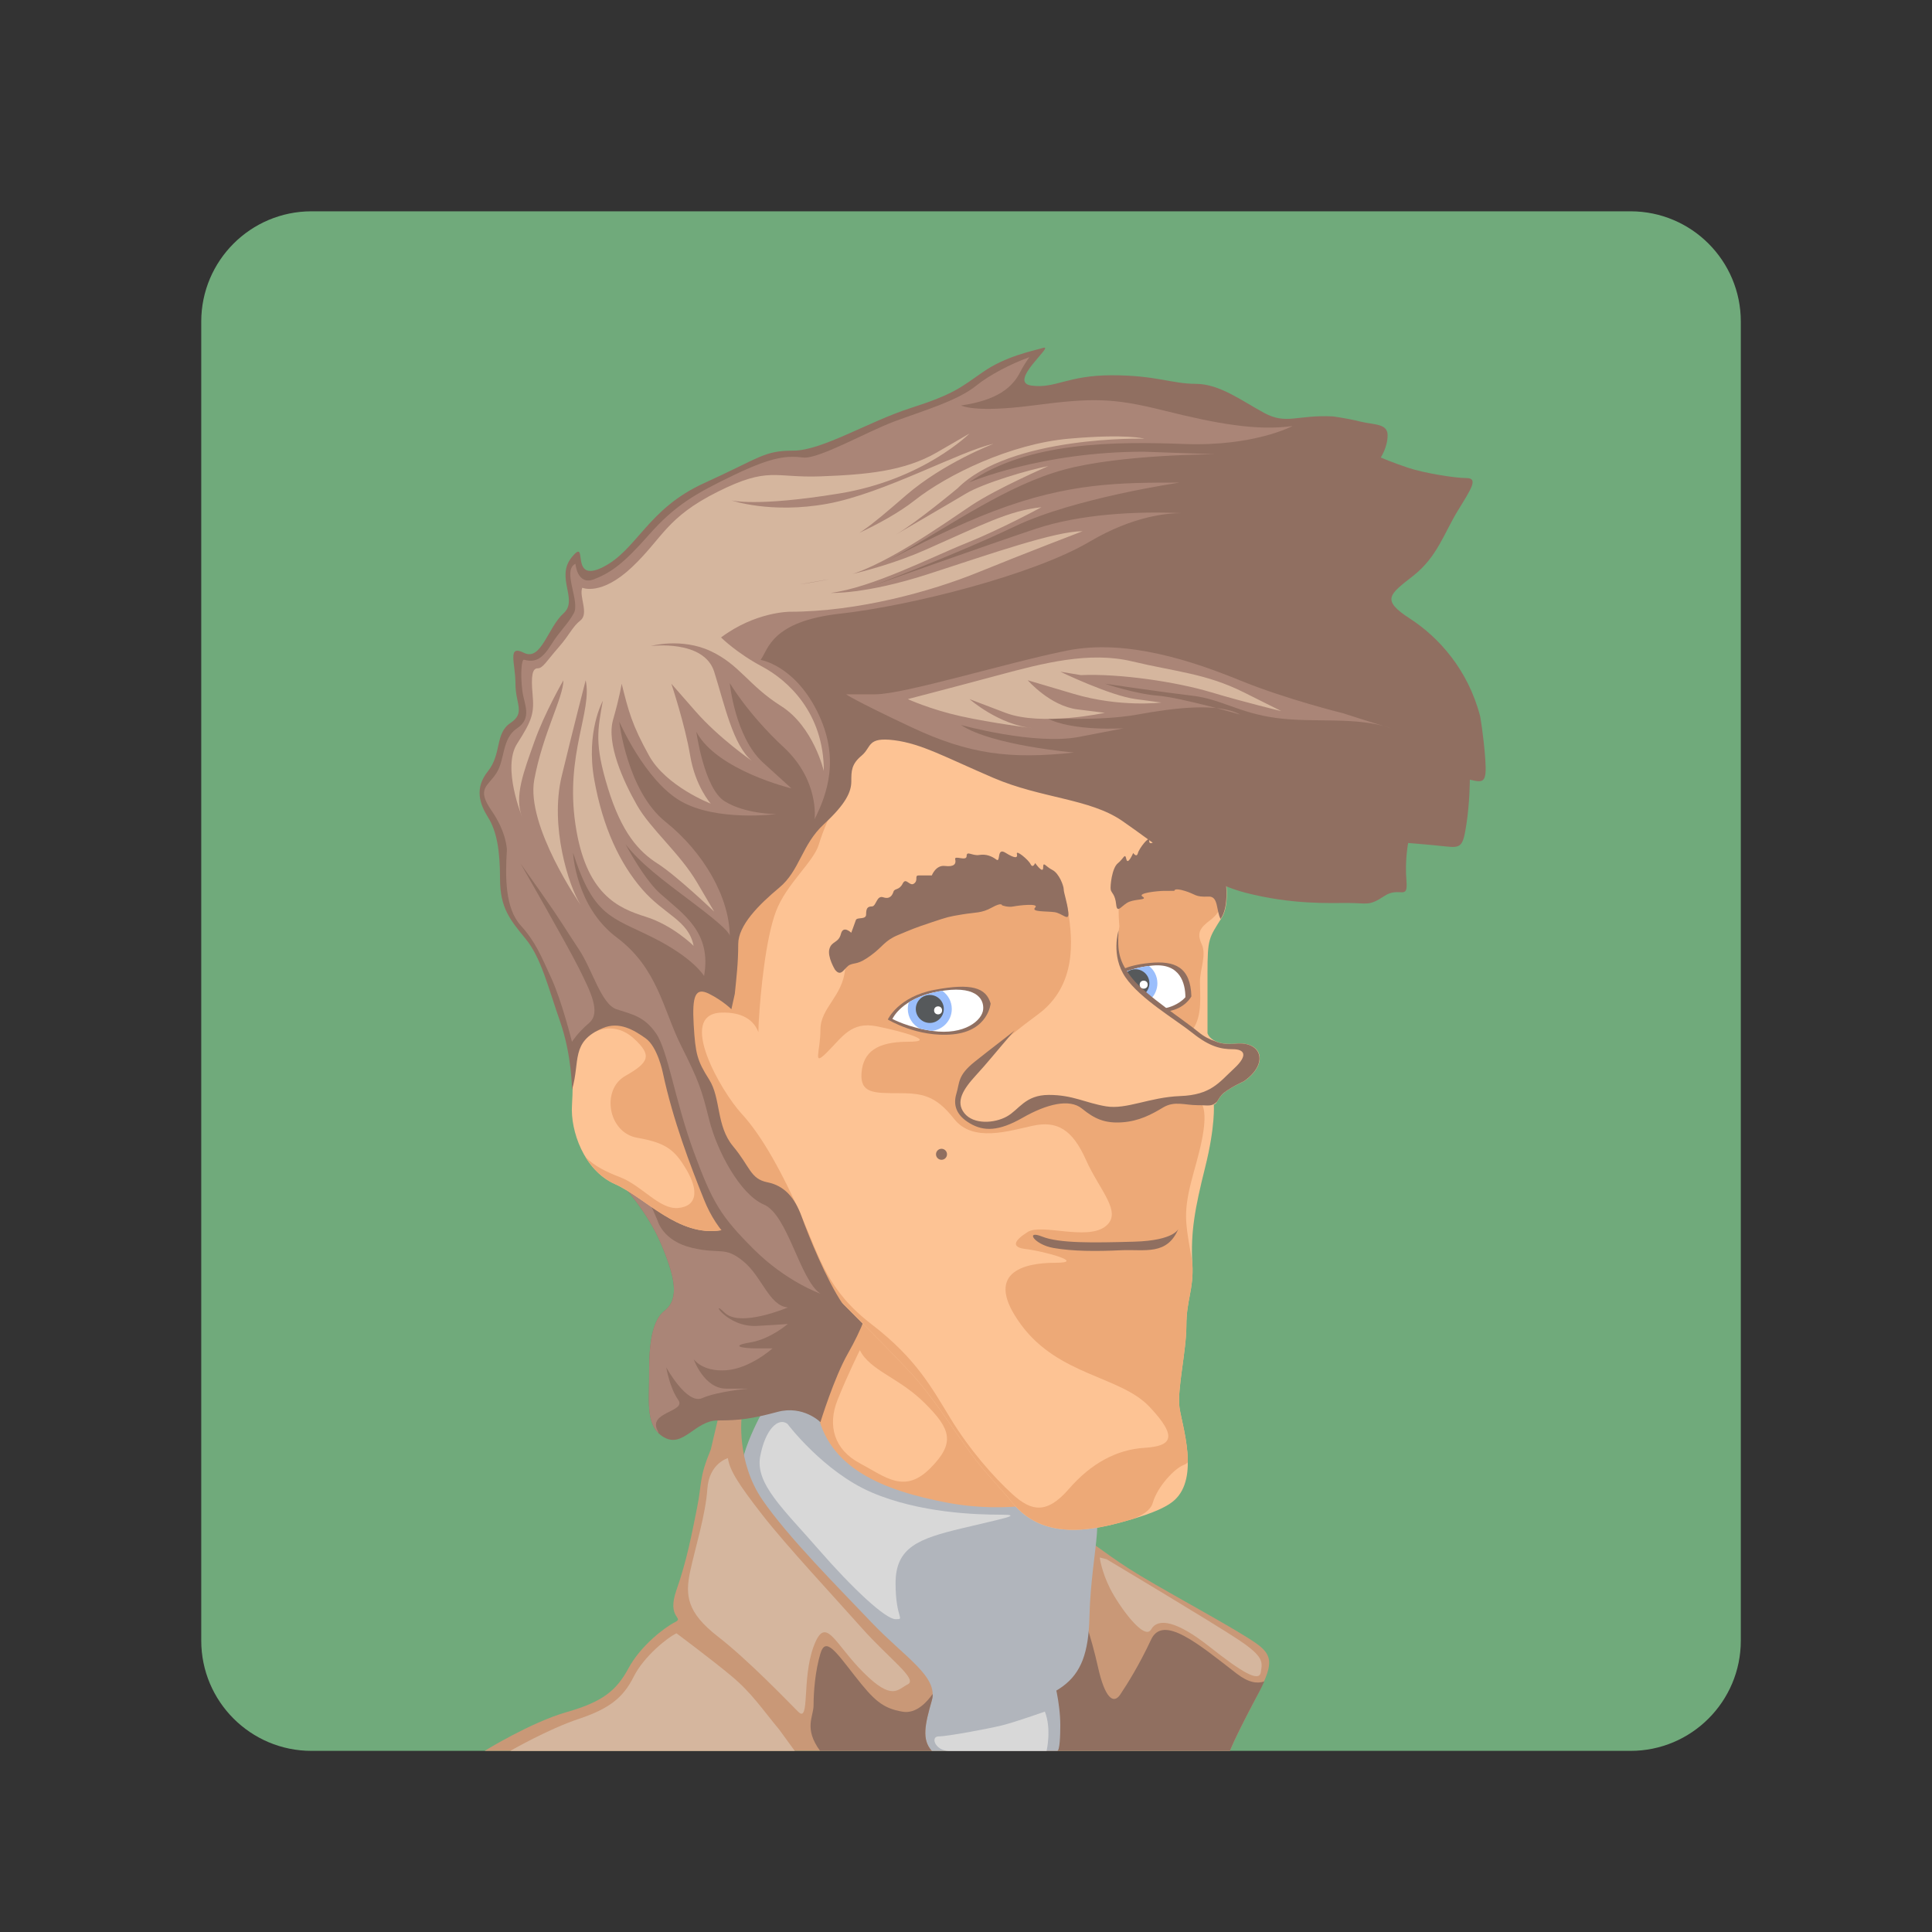 <?xml version="1.0" encoding="utf-8"?>
<!-- Generator: Adobe Illustrator 16.0.0, SVG Export Plug-In . SVG Version: 6.00 Build 0)  -->
<!DOCTYPE svg PUBLIC "-//W3C//DTD SVG 1.1 Tiny//EN" "http://www.w3.org/Graphics/SVG/1.1/DTD/svg11-tiny.dtd">
<svg version="1.1" baseProfile="tiny" id="Layer_1" xmlns="http://www.w3.org/2000/svg" xmlns:xlink="http://www.w3.org/1999/xlink"
	 x="0px" y="0px" width="192px" height="192px" viewBox="0 0 192 192" xml:space="preserve">
<rect x="0" y="0" width="192" height="192" fill="#333333" stroke="none"/>
<g>
	<g>
		<path fill="#70AA7B" d="M173,163.041c0,6.053-4.906,10.959-10.959,10.959H30.959C24.906,174,20,169.094,20,163.041V31.959
			C20,25.906,24.906,21,30.959,21h131.082C168.094,21,173,25.906,173,31.959V163.041z"/>
	</g>
	<g>
		<g>
			<path fill="#EDA977" d="M81.363,137.757c0,0-0.852,5.789,3.065,9.024c3.916,3.234,16.857,5.959,17.368,1.873
				c0.511-4.087-10.557-20.264-15.325-19.07C81.704,130.775,82.044,133.67,81.363,137.757z"/>
			<path fill="#FDC394" d="M85.45,134.181c0,0-1.192,2.384-2.214,4.938c-1.021,2.554-0.341,4.938,2.214,6.3
				c2.554,1.362,4.427,3.064,6.981,0.511c2.555-2.554,2.044-3.916-0.511-6.471C89.366,136.905,86.471,136.225,85.45,134.181z"/>
		</g>
		<path fill="#C99877" d="M92.602,174h29.628c0,0,0.34-0.967,2.213-4.543s2.384-4.697,0.511-6.06s-8.173-4.732-11.579-6.775
			c-3.405-2.043-4.427-3.188-5.959-3.868C105.882,152.072,78.809,166.093,92.602,174z"/>
		<path fill="#906F60" d="M122.229,174c0,0,0.34-0.967,2.213-4.543c0.507-0.966,0.913-1.689,1.2-2.358
			c-0.669,0.238-1.558,0.137-2.732-0.771c-3.746-2.895-7.321-5.943-8.515-3.39c-1.19,2.556-2.384,4.438-3.064,5.459
			c-0.682,1.021-1.532,0.345-2.214-2.721c-0.681-3.064-1.702-6.128-2.384-6.979c-0.681-0.852-4.086,6.162-4.086,10.248
			c0,1.512-0.698,3.925-1.157,5.055H122.229z"/>
		<g>
			<path fill="#B1B5BC" d="M105.371,171.5c0-2.383-0.681-4.697-0.681-4.697c-6.988-3.359-13.233,0.496-15.137,4.574
				c0.625,0.954,1.616,1.493,3.048,2.623h12.465C105.319,174,105.371,172.427,105.371,171.5z"/>
			<path fill="#D8D8D8" d="M103.839,170.096c0,0-2.895,1.028-4.257,1.369c-1.362,0.34-5.448,1.097-6.3,1.097S92.941,174,94.304,174
				s9.705,0,9.705,0S104.521,171.841,103.839,170.096z"/>
		</g>
		<path fill="#D5B69E" d="M109.969,154.954c0,0,10.558,6.301,13.111,8.003c2.555,1.703,2.384,2.214,2.214,3.235
			s-1.873,0-5.108-2.554c-3.234-2.554-5.107-2.895-5.79-1.703c-0.68,1.192-3.235-2.385-4.086-4.087
			c-0.852-1.703-1.021-3.065-1.021-3.065L109.969,154.954z"/>
		<g>
			<path fill="#B1B5BC" d="M76.254,139.459c0,0-2.724,4.428-2.724,7.492s0.339,7.321,4.938,13.621
				c4.598,6.302,8.514,11.92,17.708,10.047c9.194-1.872,11.919-2.895,12.089-9.875c0.171-6.982,2.044-11.409-0.681-11.579
				c-2.725-0.171-7.151,1.361-13.451,0.17c-6.3-1.192-11.919-3.405-12.941-9.194C81.193,140.141,78.809,137.075,76.254,139.459z"/>
			<path fill="#D8D8D8" d="M78.255,141.503c0,0,3.597,4.768,8.365,6.811c4.768,2.043,10.397,2.213,12.781,2.213
				s0.418,0.341-3.838,1.362C91.305,152.91,89,153.762,89,157.338s1,3.576,0,3.576s-4.287-3.065-7.691-6.981
				c-3.406-3.917-6.273-6.471-5.763-9.195C76.057,142.014,77.362,140.821,78.255,141.503z"/>
		</g>
		<g>
			<path fill="#C99877" d="M73.7,140.864c0,0-0.511,4.406,2.043,8.152c2.555,3.745,7.662,8.843,10.897,12.249
				c3.236,3.405,6.641,5.346,5.96,7.729c-0.682,2.385-1.021,3.876,0,5.006H48.16c0,0,4.597-2.84,8.173-3.861
				c3.576-1.021,4.938-2.145,6.13-4.357c1.191-2.214,3.575-4.05,4.597-4.561c1.021-0.513-0.852-0.325,0.171-3.22
				c1.021-2.895,1.532-5.609,2.043-8.164c0.511-2.554,0.17-2.89,1.362-5.785l0.681-2.893L73.7,140.864z"/>
			<path fill="#D5B69E" d="M72.338,144.908c0,0-1.873,0.511-2.043,3.064s-1.191,5.789-1.703,8.173
				c-0.511,2.384-0.34,4.088,2.725,6.472c3.066,2.384,6.811,6.3,8.003,7.491c1.191,1.192,0.341-3.234,1.532-6.47
				c1.192-3.236,2.043-0.341,4.938,2.554s3.407,1.703,4.428,1.192s-1.874-2.555-4.598-5.619s-7.492-8.174-9.876-11.239
				C73.359,147.462,72.509,146.1,72.338,144.908z"/>
			<path fill="#D5B69E" d="M67.23,162.319c0,0,3.405,2.532,5.448,4.234c2.043,1.703,3.065,3.298,4.768,5.341L78.979,174H50.713
				c0,0,3.746-2.159,6.811-3.181c3.066-1.021,4.428-2.143,5.45-4.187C63.995,164.59,66.379,162.702,67.23,162.319z"/>
			<path fill="#906F60" d="M89.707,170.108c-2.044-0.34-2.895-1.191-4.768-3.575s-2.895-3.916-3.405-2.214
				c-0.512,1.703-0.682,3.776-0.682,5.138c0,1.167-0.999,2.284,0.646,4.543h11.104c-1.021-1.13-0.682-2.621,0-5.006
				c0.068-0.24,0.094-0.41,0.083-0.648C92.13,169.128,91.07,170.335,89.707,170.108z"/>
		</g>
		<g>
			<path fill="#906F61" d="M61.781,117.664c0,0,2.555,2.724,3.916,5.959c1.362,3.235,1.873,5.45,0.341,6.642
				c-1.532,1.192-1.532,4.427-1.532,6.811s-0.341,4.768,1.532,5.789c1.873,1.022,3.065-1.702,5.278-1.702
				c2.214,0,3.405-0.17,5.96-0.852c2.554-0.681,4.257,1.021,4.257,1.021s1.361-4.427,2.724-6.811s2.214-4.598,2.384-6.131
				c0.171-1.532-0.511-6.47-3.575-10.216C80,114.429,61.611,112.556,61.781,117.664z"/>
			<path fill="#AA8577" d="M71.998,130.439c1.533,1.533,6.3-0.505,6.3-0.505c-1.873-0.17-2.555-3.055-4.428-4.587
				c-1.872-1.532-2.213-0.66-5.107-1.341c-2.895-0.682-3.405-2.683-3.405-2.683c-1.143-2.77-2.169-4.306-3.067-5.028
				c-0.343,0.386-0.527,0.839-0.509,1.368c0,0,2.555,2.724,3.916,5.959c1.362,3.235,1.873,5.45,0.341,6.642
				c-1.532,1.192-1.532,4.427-1.532,6.811c0,2.091-0.262,4.182,0.938,5.354c-0.01-0.075-0.039-0.157-0.086-0.245
				c-1.021-1.873,2.895-1.873,2.043-3.064c-0.852-1.192-1.192-3.235-1.192-3.235s2.044,3.739,3.576,3.06
				c1.532-0.682,4.598-0.943,4.598-0.943s0,0-2.214,0c-2.214,0-3.235-2.932-3.235-2.932s0.852,1.275,3.235,1.104
				c2.384-0.17,4.598-2.173,4.598-2.173s0,0-1.534,0c-1.532,0-2.724-0.25-0.68-0.59c2.043-0.342,3.746-1.849,3.746-1.849
				s0,0.035-3.066,0.205C72.168,131.938,70.465,128.907,71.998,130.439z"/>
		</g>
		<g>
			<path fill="#FDC394" d="M56.843,103.531c0,0,0.17,3.746,0,6.3c-0.169,2.555,1.191,6.471,4.257,7.833
				c3.064,1.362,6.3,5.278,10.557,4.597c4.257-0.681-4.257-14.643-5.278-18.389S57.524,97.231,56.843,103.531z"/>
			<path fill="#EDA977" d="M59.681,99.918c-0.366,1.482-0.453,2.592-0.453,2.592s1.873-1.021,3.746,0.681
				c1.873,1.703,1.532,2.384-0.852,3.746s-1.703,5.619,1.191,6.13s3.746,1.192,4.938,3.235c1.191,2.043,1.021,3.575-0.852,3.746
				c-1.873,0.17-3.576-2.214-5.789-3.065c-1.352-0.52-2.575-1.104-3.439-2.023c0.696,1.152,1.667,2.145,2.929,2.705
				c3.064,1.362,6.3,5.278,10.557,4.597c4.257-0.681-4.257-14.643-5.278-18.389C65.723,101.466,62.256,99.412,59.681,99.918z"/>
		</g>
		<g>
			<path fill="#FDC394" d="M121.13,83.958c0,0,1.563,5.197,0.285,7.24c-1.276,2.044-1.415,2.019-1.415,5.538
				c0,3.064,0,5.944,0,5.944s0.331,1.281,2.874,1.036c2.512-0.241,3.303,1.959,0.748,3.747c0,0-1.056,0.448-1.936,1.102
				c-0.622,0.462-0.739,1.197-1.058,1.197c0,0,0.169,2.128-0.853,6.214c-1.021,4.087-1.463,6.456-1.279,9.62
				c0.149,2.55-0.595,3.575-0.595,6.13c0,2.554-0.938,6.385-0.682,8.172c0.255,1.788,2,6.94-0.512,9.195
				c-1.003,0.899-3.059,1.588-5.478,2.244c-5.179,1.403-8.438,0.65-10.612-1.988c-1.455-1.768-2.783-3.065-4.105-4.866
				c-1.927-2.623-3.839-5.736-6.111-8.16c-3.831-4.086-7.15-7.151-12.259-12.515c-5.108-5.363-7.663-10.727-9.96-16.855
				c-2.299-6.131-6.896-34.224,10.471-40.609C96.022,59.958,114.993,69.393,121.13,83.958z"/>
			<path fill="#EDA977" d="M121.463,89.738c0,0-0.17,0.937-1.191,1.704c-1.022,0.767-1.362,1.277-0.852,2.383
				c0.511,1.106-0.171,2.469-0.171,3.747c0,1.276,0.256,3.32-0.681,4.683c0,0-2.554-1.703-4.257-3.065
				c-1.704-1.362-3.747-2.979-3.065-7.152c0,0-0.171-1.362,0-3.149c0.17-1.789,4.258-2.384,5.96-1.874
				C118.909,87.526,120.867,88.973,121.463,89.738z"/>
			<path fill="#EDA977" d="M112.613,150.944c0.98-0.395,1.741-0.866,1.954-1.609c0.453-1.59,2.156-3.405,3.064-3.746
				c0.158-0.06,0.296-0.152,0.415-0.262c0.002-2.122-0.675-4.368-0.827-5.43c-0.255-1.787,0.681-5.618,0.681-8.172
				c0-2.555,0.745-3.58,0.597-6.13c-0.004-0.059-0.006-0.117-0.01-0.176c-0.223-1.351-0.516-2.701-0.6-4.01
				c-0.171-2.64,0.936-5.108,1.532-8.003c0.596-2.895,0.17-3.916-0.511-4.172c-0.682-0.255-2.214,0-3.235,0.256
				c-1.021,0.255-1.617,0.937-3.917,1.191c-2.299,0.256-3.405-1.362-5.364-1.447c-1.958-0.085-4.086,0.767-5.618,1.788
				s-3.576,0.766-3.576,0.766c-3.234-1.276-1.816-4.001-0.228-5.59c1.59-1.59,2.271-2.497,6.188-5.392
				c3.916-2.896,3.405-7.493,3.009-10.16c-0.397-2.668-1.646-4.314-8.401-3.179c-6.754,1.135-13.508,6.016-13.769,8.806
				c-0.262,2.79-2.463,3.852-2.463,6.065c0,2.213-0.852,3.746,0.681,2.213c1.532-1.532,2.384-3.064,4.938-2.554
				c2.555,0.511,6.13,1.532,3.066,1.532c-3.066,0-4.428,1.021-4.598,3.065c-0.17,2.043,1.192,2.043,3.577,2.043
				c2.384,0,3.745,0.17,5.618,2.554s5.449,1.192,7.833,0.682s3.916,0.34,5.278,3.405c1.362,3.064,3.746,5.278,1.873,6.641
				s-6.301-0.341-7.662,0.511c-1.362,0.852-1.703,1.532-0.171,1.702c1.532,0.171,6.13,1.362,2.895,1.362
				c-3.234,0-7.151,1.021-3.405,6.131c3.746,5.108,9.876,5.108,12.771,8.173c2.895,3.064,2.213,3.916-0.511,4.087
				c-2.726,0.17-5.279,1.532-7.493,4.086s-3.746,2.214-5.619,0.511c-1.873-1.702-4.257-4.427-6.129-7.491
				c-1.873-3.065-3.407-5.96-7.833-9.365s-5.107-6.472-6.98-10.728c-1.873-4.257-3.917-8.003-5.96-10.217
				c-2.043-2.213-6.47-9.875-2.043-10.046c4.427-0.17,3.575,3.746,3.747,0.852c0.17-2.895,0.681-8.174,1.702-10.898
				c1.021-2.725,3.746-4.938,4.257-6.641c0.511-1.702,1.362-3.405,1.362-3.405c-8.259-0.352-13.549,5.199-16.837,11.919
				c0.168,6.433,1.404,12.112,2.295,14.489c2.298,6.129,4.853,11.492,9.96,16.855c5.108,5.363,8.428,8.429,12.259,12.515
				c2.272,2.424,4.184,5.537,6.111,8.16c1.322,1.801,2.65,3.099,4.105,4.866c2.174,2.639,5.434,3.392,10.612,1.988
				C111.708,151.207,112.17,151.077,112.613,150.944z"/>
			<g>
				<path fill="#906F61" d="M82.981,96.365c0,0-0.781-1.27-0.554-2.064c0.227-0.794,0.916-0.578,1.142-1.487
					c0.228-0.908,1.026-0.118,1.026-0.118s0.342-0.911,0.456-1.252c0.114-0.34,1.023-0.001,1.023-0.568
					c0-0.568,0.113-0.795,0.568-0.795c0.454,0,0.455-1.136,1.135-0.909c0.681,0.228,0.908-0.227,1.021-0.568
					c0.114-0.34,0.568-0.113,0.909-0.794c0.339-0.681,0.681,0.333,1.135-0.007c0.454-0.34,0-0.802,0.454-0.802
					c0.455,0,1.306,0,1.306,0s0.397-1.058,1.305-0.943c0.908,0.112,1.135-0.203,1.021-0.657c-0.113-0.453,1.135,0.239,1.135-0.328
					c0-0.567,0.568,0.006,1.25-0.107c0.682-0.114,1.248,0.117,1.703,0.457c0.453,0.341,0-1.247,0.907-0.678
					c0.908,0.567,1.249,0.568,1.135,0.114c-0.113-0.453,1.136,0.567,1.362,1.022c0.228,0.454,0.454-0.113,0.454-0.113
					s0.795,1.135,0.795,0.454c0-0.681,0.228-0.113,0.908,0.227c0.681,0.341,1.135,1.59,1.135,1.931c0,0.339,0.341,1.249,0.455,2.27
					c0.113,1.021-0.568,0.114-1.362,0c-0.796-0.114-2.385,0-1.931-0.455s-1.589-0.227-2.157-0.113
					c-0.566,0.113-1.135-0.114-1.135-0.114s0-0.34-1.021,0.227c-1.021,0.568-1.59,0.455-2.951,0.681
					c-1.363,0.228-1.363,0.228-3.066,0.795c-1.702,0.567-1.929,0.681-3.292,1.249c-1.362,0.566-1.476,1.135-2.725,2.043
					c-1.249,0.907-1.475,0.681-2.043,0.907C83.917,96.096,83.633,97.202,82.981,96.365z"/>
			</g>
			<g>
				<path fill="#906F61" d="M121.3,91.328c0.026-0.043,0.053-0.085,0.081-0.13c1.276-2.043-0.251-7.24-0.251-7.24
					c-0.087-0.202-0.175-0.402-0.264-0.604c-0.411,0.004-0.561-0.237-0.55-0.575c0.017-0.468-1.063,0.459-1.181-0.096
					c-0.117-0.556-0.556,0.118-1.245,0.149s-1.198,0.371-1.57,0.799c-0.373,0.428-0.261-1.221-1.031-0.477
					c-0.769,0.743-1.103,0.815-1.086,0.347s-0.992,0.791-1.119,1.283c-0.128,0.491-0.468-0.017-0.468-0.017s-0.54,1.276-0.683,0.61
					c-0.143-0.666-0.246-0.064-0.841,0.411c-0.596,0.475-0.779,2.302-0.708,2.635s0.438,0.441,0.54,1.464
					c0.103,1.022,0.579-0.008,1.332-0.284c0.754-0.277,1.82-0.157,1.282-0.506s1.507-0.553,2.086-0.561
					c0.578-0.007,1.087-0.006,1.087-0.006s-0.072-0.333,1.047,0.009c1.116,0.342,0.967,0.623,2.347,0.562
					C121.102,89.058,120.846,90.467,121.3,91.328z"/>
			</g>
			<path fill="#906F60" d="M88.231,101.318c0,0,1.021-2.271,4.654-2.952c3.633-0.681,5.107-0.228,5.563,1.362
				c0,0-0.228,2.725-3.747,3.064C91.182,103.134,88.231,101.318,88.231,101.318z"/>
			<path fill="#FFFFFF" d="M88.684,101.261c0,0,0.88-2.043,4.542-2.725c3.661-0.681,4.569,0.653,4.483,1.76
				c-0.085,1.107-1.86,2.607-5.051,2.157C90.245,102.112,88.684,101.261,88.684,101.261z"/>
			<path fill="#9ABEFC" d="M94.588,100.268c0-0.748-0.376-1.406-0.949-1.801c-0.135,0.021-0.271,0.043-0.414,0.069
				c-1.284,0.239-2.225,0.646-2.907,1.073c-0.066,0.207-0.101,0.429-0.101,0.658c0,0.859,0.496,1.601,1.218,1.957
				c0.359,0.084,0.747,0.158,1.16,0.219C93.712,102.345,94.588,101.409,94.588,100.268z"/>
			<circle fill="#56595B" cx="92.403" cy="100.268" r="1.391"/>
			<circle fill="#FFFFFF" cx="93.226" cy="100.409" r="0.397"/>
			<circle fill="#906F60" cx="93.566" cy="114.712" r="0.547"/>
			<path fill="#906F60" d="M114.227,95.699c-1.222,0.121-2.033,0.36-2.549,0.576c0.63,1.315,1.685,2.154,2.634,2.914
				c0.531,0.426,1.146,0.883,1.74,1.313c1.726-0.254,2.347-1.483,2.347-1.483C118.313,96.125,116.78,95.442,114.227,95.699z"/>
			<path fill="#FFFFFF" d="M114.567,95.953c-1.195,0.113-2.096,0.372-2.729,0.628c0.639,1.143,1.601,1.91,2.474,2.608
				c0.415,0.333,0.883,0.686,1.351,1.03c1.446-0.251,2.14-1.115,2.14-1.115C117.802,97.742,117.291,95.699,114.567,95.953z"/>
			<path fill="#9ABEFC" d="M115.021,97.713c0-0.697-0.328-1.315-0.836-1.717c-1.005,0.127-1.782,0.356-2.347,0.585
				c0.639,1.143,1.601,1.91,2.474,2.608c0.024,0.02,0.052,0.04,0.077,0.061C114.778,98.854,115.021,98.313,115.021,97.713z"/>
			<path fill="#56595B" d="M112.835,96.323c-0.359,0-0.687,0.138-0.934,0.361c0.504,0.854,1.183,1.497,1.863,2.061
				c0.283-0.254,0.462-0.622,0.462-1.032C114.227,96.945,113.604,96.323,112.835,96.323z"/>
			<path fill="#906F60" d="M117.121,122.091c0,0-0.341,1.192-4.427,1.306c-4.088,0.113-7.437,0.171-9.139-0.511
				c-1.703-0.681-0.794,0.795,1.135,1.135c1.93,0.341,4.313,0.341,6.697,0.228C113.771,124.134,115.985,124.815,117.121,122.091z"/>
			<path fill="#906F60" d="M122.839,103.716c-0.985,0.096-1.644-0.039-2.08-0.239c-0.493-0.161-1.081-0.436-1.651-0.91
				c-1.362-1.135-5.223-3.632-6.585-5.335c-1.362-1.704-1.476-2.726-1.362-4.768c0,0-0.794,2.498,0.682,4.654
				c1.477,2.157,4.995,4.201,6.697,5.563c1.703,1.362,2.839,1.589,3.974,1.589s1.589,0.568,0.113,1.931
				c-1.476,1.361-2.27,2.61-5.335,2.724c-3.064,0.114-5.335,1.362-7.378,1.021c-2.044-0.34-3.293-1.135-5.677-1.135
				s-2.951,1.476-4.2,2.156c-1.249,0.682-3.292,0.796-4.2-0.34c-0.908-1.135-0.113-2.384,1.135-3.746
				c1.248-1.361,1.703-1.984,3.854-4.477c-0.118,0.138-2.319,1.796-3.967,3.114c-1.703,1.362-1.476,2.044-1.817,3.179
				s0,2.157,1.362,2.951c1.362,0.795,2.838,0.795,5.222-0.567c2.383-1.361,4.654-1.93,5.903-0.908
				c1.247,1.021,2.27,1.476,3.972,1.362c1.704-0.113,2.952-0.794,4.088-1.476c1.135-0.681,2.156-0.228,3.405-0.228
				c1.116,0,1.416,0.18,1.953-0.35c0.162-0.256,0.353-0.637,0.73-0.917c0.88-0.653,1.927-1.102,1.927-1.102
				C126.158,105.675,125.352,103.475,122.839,103.716z"/>
			<circle fill="#FFFFFF" cx="113.659" cy="97.855" r="0.398"/>
		</g>
		<g>
			<path fill="#906F61" d="M83.747,129.584c0,0-3.575,0.34-6.98-2.556c-3.407-2.895-5.45-4.427-6.812-7.832s-3.064-7.832-4.086-12.6
				c0,0-0.511-2.555-1.703-3.406c-1.191-0.851-2.641-1.702-4.256-1.021c-3.235,1.362-2.221,3.314-3.066,6.13
				c0,0,0-3.405-1.192-6.811c-1.191-3.405-1.873-6.301-3.405-8.174c-1.532-1.873-2.554-3.065-2.554-5.96
				c0-2.895-0.341-4.768-1.192-6.129c-0.851-1.362-1.361-2.895,0-4.597c1.362-1.703,0.682-3.746,2.214-4.768
				c1.532-1.021,0.511-1.873,0.511-3.916c0-2.043-0.852-3.917,0.852-3.065c1.702,0.851,2.384-2.554,3.916-3.917
				c1.532-1.362-0.852-3.576,0.852-5.619c1.702-2.043-0.341,2.725,3.065,1.021c3.405-1.703,4.428-5.789,10.046-8.343
				c5.62-2.554,5.96-3.235,8.855-3.235s7.491-2.895,11.748-4.257c4.257-1.363,4.939-2.044,7.152-3.576
				c2.214-1.532,4.768-2.043,5.96-2.384c1.191-0.34-3.576,3.405-1.192,3.746c2.384,0.34,3.576-1.022,8.003-1.022
				s5.96,0.852,8.344,0.852s4.598,1.703,6.812,2.895c2.213,1.192,3.234,0.17,6.811,0.341c0,0,1.362,0.17,2.725,0.511
				c1.361,0.34,2.724,0.17,2.724,1.362s-0.681,2.214-0.681,2.214s1.191,0.511,2.725,1.021c1.532,0.511,4.597,1.021,5.79,1.021
				c1.19,0,0.511,1.021-0.853,3.235c-1.362,2.213-2.043,4.597-4.427,6.471c-2.384,1.873-3.235,2.384-0.341,4.257
				c2.895,1.873,5.789,5.108,6.982,9.705c0,0,0.34,1.874,0.511,4.257c0.17,2.384-0.171,2.384-1.534,2.043c0,0,0,2.213-0.339,4.427
				c-0.342,2.214-0.511,2.384-2.045,2.214c-1.532-0.171-3.745-0.341-3.745-0.341s-0.341,1.702-0.171,3.747
				c0.171,2.043-0.681,0.511-2.213,1.532c-1.533,1.021-1.703,0.68-3.576,0.68s-5.619,0.171-10.216-1.021
				c-4.598-1.191-9.024-4.938-12.261-7.151c-3.235-2.213-8.003-2.213-12.771-4.256c-4.767-2.043-7.15-3.405-9.875-3.746
				c-2.725-0.34-2.214,0.681-3.235,1.533c-1.021,0.851-1.021,1.532-1.021,2.554s-0.511,2.213-2.725,4.257
				c-2.213,2.043-2.384,4.598-4.427,6.3c-2.043,1.704-4.087,3.747-4.087,5.619c0,1.874-0.17,3.236-0.339,4.938l-0.341,1.532
				c0,0-0.852-0.851-2.214-1.532c-1.361-0.681-1.702,0.171-1.532,3.065c0.171,2.895,0.341,3.575,1.532,5.448
				c1.192,1.873,0.682,4.598,2.384,6.641c1.704,2.043,1.704,3.235,3.406,3.575c1.703,0.341,2.725,1.533,3.406,3.406
				C80.341,122.771,82.129,127.199,83.747,129.584z"/>
			<g>
				<path fill="#AA8577" d="M105.727,46.678c5.619-1.533,15.068-1.533,15.068-1.533l-7.15-0.255
					c-10.216,0-17.368,3.065-17.368,3.065c5.875-4.086,14.558-4.086,21.454-3.831s10.728-1.788,10.728-1.788
					c-3.575,0.511-7.663-0.255-12.771-1.532c-5.108-1.277-7.151-1.277-13.025-0.511c-5.875,0.766-7.15,0-7.15,0
					c3.575-0.511,5.107-1.788,5.874-3.32c0.233-0.469,0.564-0.986,0.91-1.478c-1.878,0.675-4.044,1.82-5.268,2.821
					c-1.873,1.532-5.448,2.554-8.173,3.576c-2.725,1.021-7.492,3.746-9.024,3.576c-1.532-0.17-2.895-0.17-6.811,1.703
					c-3.917,1.873-5.96,3.065-8.514,5.959c-2.554,2.895-3.746,3.746-5.448,4.427c-1.704,0.681-1.873-1.532-1.873-1.532
					c-1.363,0.681,0.511,3.746-0.171,4.938c-0.681,1.192-1.362,1.703-2.213,3.065c-0.852,1.362-1.533,1.873-2.725,1.533
					c-0.25-0.072-0.374,1.434-0.17,3.064c0.17,1.362,1.021,2.725-0.512,3.746c-1.532,1.022-1.191,3.065-2.043,4.428
					c-0.852,1.362-2.043,1.532-0.511,3.746c1.532,2.214,1.532,3.916,1.532,3.916c-0.17,2.725-0.17,5.79,1.362,7.493
					c1.532,1.703,2.043,3.064,3.065,5.279c1.021,2.214,2.043,6.3,2.043,6.3s0.511-0.852,1.702-1.873
					c1.193-1.021,0.171-3.064-1.021-5.448c-1.191-2.385-5.789-10.388-5.789-10.388s0,0,2.043,2.895
					c2.044,2.895,2.384,3.577,3.746,5.619c1.363,2.043,2.214,5.449,3.747,5.96c1.532,0.512,2.725,0.682,3.916,2.384
					c1.192,1.703,1.873,6.641,3.746,11.749s2.725,6.471,5.96,9.705c3.234,3.235,6.641,4.429,6.641,4.429
					c-2.044-1.363-3.235-7.834-5.619-8.855s-4.667-5.349-5.433-8.413c-0.766-3.064-1.021-3.831-2.809-7.406
					c-1.788-3.575-2.299-7.663-6.385-10.728c-4.087-3.064-4.342-8.428-4.342-8.428c2.043,6.385,3.831,6.385,7.917,8.428
					s5.107,3.831,5.107,3.831c0.767-4.341-2.043-6.13-4.341-8.173c-1.228-1.091-2.528-3.202-3.474-4.932
					c1.431,1.868,3.746,3.604,6.538,5.699c3.369,2.526,3.786,3.15,3.829,3.41c-0.034-3.818-2.579-8.284-6.383-11.327
					c-3.831-3.065-4.598-9.961-4.598-9.961s2.554,5.875,6.13,7.918c3.575,2.042,9.45,1.277,9.45,1.277s-3.065,0-5.108-1.277
					c-2.044-1.277-2.81-6.896-2.81-6.896c2.043,3.832,9.45,5.619,9.45,5.619s0,0-2.81-2.554c-2.809-2.555-3.319-7.917-3.319-7.917
					s1.787,3.064,5.364,6.385c3.575,3.32,3.064,7.151,3.064,7.151c1.277-2.554,2.554-6.129,0.255-10.727
					c-2.298-4.597-5.619-5.108-5.619-5.108c0.766-1.021,1.021-3.831,7.917-4.597c6.896-0.766,19.155-3.831,24.774-7.151
					c4.362-2.578,7.799-2.846,9.118-2.837c-4.503-0.203-10.077,0.092-14.481,1.561c-4.598,1.532-16.09,5.619-16.09,5.619
					s8.173-3.065,14.047-5.874c5.874-2.81,16.345-4.342,16.345-4.342c-5.874,0-10.981,0-18.389,2.81
					c-3.704,1.404-7.662,3.384-10.694,5.012c0.235-0.133,0.477-0.27,0.733-0.415C94.745,52.041,100.108,48.21,105.727,46.678z"/>
			</g>
			<path fill="#AA8577" d="M133.467,70.881c0,0-5.619-1.383-10.216-3.256c-4.598-1.873-11.239-4.166-17.198-2.973
				C100.093,65.843,89.877,69,86.982,69c-2.895,0-2.895,0-2.895,0s0.681,0.536,6.47,3.261c5.79,2.724,9.876,3.206,16.176,2.524
				c0,0-8.173-0.695-11.237-2.739c0,0,7.321,2.036,11.748,1.185c4.428-0.851,4.428-0.855,4.428-0.855s-5.108,0.339-7.663-1.023
				c0,0,5.279,0.34,9.024-0.341c3.747-0.681,8.004-1.193,10.218-0.001c0,0-5.96-1.703-8.173-1.873
				c-2.215-0.17-5.279-1.192-5.279-1.192s5.79,0.851,8.685,1.192c2.895,0.34,4.597,1.703,8.343,2.213s8.003-0.17,11.408,1.021
				C138.234,72.371,135.681,71.604,133.467,70.881z"/>
			<path fill="#D5B69E" d="M57.865,58.409c0,0,1.874,0.851,4.938-2.044c3.065-2.895,3.405-4.938,8.514-7.492
				c5.109-2.554,5.62-1.362,10.217-1.533c4.597-0.17,8.343-0.511,11.579-2.383c3.234-1.873,3.234-1.873,3.234-1.873
				s-4.597,4.597-12.941,5.959c-8.343,1.362-10.727,0.681-10.727,0.681s3.917,1.362,9.536,0.341s13.282-5.278,16.516-5.959
				c0,0-4.938,1.873-8.684,5.108c-3.746,3.235-5.107,4.427-7.832,5.108c0,0,5.448-2.043,8.684-4.598
				c3.235-2.554,9.535-5.619,15.324-6.129s7.493,0,7.493,0s-13.282-0.341-18.561,4.938c0,0-4.087,3.406-6.13,4.598
				c0,0,5.279-3.065,6.982-4.086c1.702-1.022,6.3-2.384,8.173-2.725c0,0-5.108,2.213-7.662,3.917
				c-2.554,1.703-9.195,6.471-13.112,7.151c-3.916,0.681-3.916,0.681-3.916,0.681s6.641-0.851,12.43-3.406
				c5.789-2.554,8.344-3.916,11.578-4.257c0,0-4.086,2.214-7.491,3.576c-3.405,1.362-9.366,4.428-13.452,4.938
				c0,0,3.405,0.17,9.706-1.873c6.3-2.043,12.6-4.257,15.324-4.257c0,0-5.789,2.214-10.387,4.087
				c-4.597,1.873-11.919,3.917-18.73,3.917c0,0-3.405,0-6.811,2.554c0,0,1.532,1.533,4.086,2.895
				c2.555,1.362,6.13,4.598,6.13,10.387c0,0-1.021-4.428-4.257-6.471c-3.234-2.043-4.086-4.086-6.981-5.449
				c-2.895-1.362-5.96-0.511-5.96-0.511s5.278-0.681,6.3,2.554c1.022,3.235,1.873,7.322,3.746,8.854c0,0-3.235-2.214-5.618-4.938
				c-2.384-2.724-2.384-2.724-2.384-2.724s1.361,4.087,1.872,7.152c0.512,3.064,2.044,4.767,2.044,4.767s-4.428-1.703-6.13-4.767
				c-1.703-3.065-2.043-4.428-2.725-7.152c0,0-0.17,1.192-0.852,3.576c-0.681,2.384,1.022,6.129,2.384,8.513
				c1.362,2.384,4.257,4.768,5.96,7.662c1.702,2.895,1.702,2.895,1.702,2.895s-3.745-3.576-5.618-4.768
				c-1.873-1.191-3.576-3.064-4.938-7.492c-1.361-4.427-1.021-5.789-0.511-8.684c0,0-1.702,3.065-0.851,7.833
				c0.851,4.768,2.554,8.343,4.767,10.898c2.214,2.554,4.598,3.064,5.108,5.618c0,0-2.043-2.042-4.768-2.894
				c-2.724-0.852-5.959-2.213-6.98-9.195c-1.023-6.981,1.702-11.238,1.021-14.303c0,0-1.193,4.597-2.384,9.536
				c-1.192,4.938,0.681,10.898,1.874,12.771c0,0-5.45-7.833-4.598-12.43c0.852-4.598,2.895-8.174,2.895-9.876
				c0,0-1.873,3.235-2.895,6.13c-1.021,2.895-2.043,5.449-1.191,7.492c0,0-2.044-4.938-0.512-7.321
				c1.533-2.384,1.703-3.065,1.533-4.938c-0.171-1.873,0-2.554,0.511-2.554s0.852-0.681,2.043-2.043
				c1.193-1.362,1.362-2.043,2.214-2.725C58.545,60.962,57.524,59.26,57.865,58.409z"/>
			<path fill="#D5B69E" d="M90.218,69.476c0,0,4.597-1.192,9.024-2.384c4.427-1.192,9.023-2.384,13.28-1.362
				c4.258,1.022,7.323,1.192,11.068,3.065c3.746,1.873,3.746,1.873,3.746,1.873s-3.575-0.852-6.98-1.873s-9.025-1.873-12.941-1.703
				l-2.044-0.34c0,0,4.938,2.384,7.492,2.724c2.555,0.34,2.555,0.34,2.555,0.34s-4.087,0.511-8.685-0.851
				c-4.597-1.362-4.597-1.362-4.597-1.362s2.213,2.554,4.938,2.895c2.725,0.341,2.725,0.341,2.725,0.341s-6.301,1.362-9.876,0
				c-3.576-1.362-3.576-1.362-3.576-1.362s2.896,2.555,6.301,2.895c0,0-4.087-0.511-7.151-1.192
				C92.431,70.498,90.218,69.476,90.218,69.476z"/>
		</g>
	</g>
</g>
</svg>

